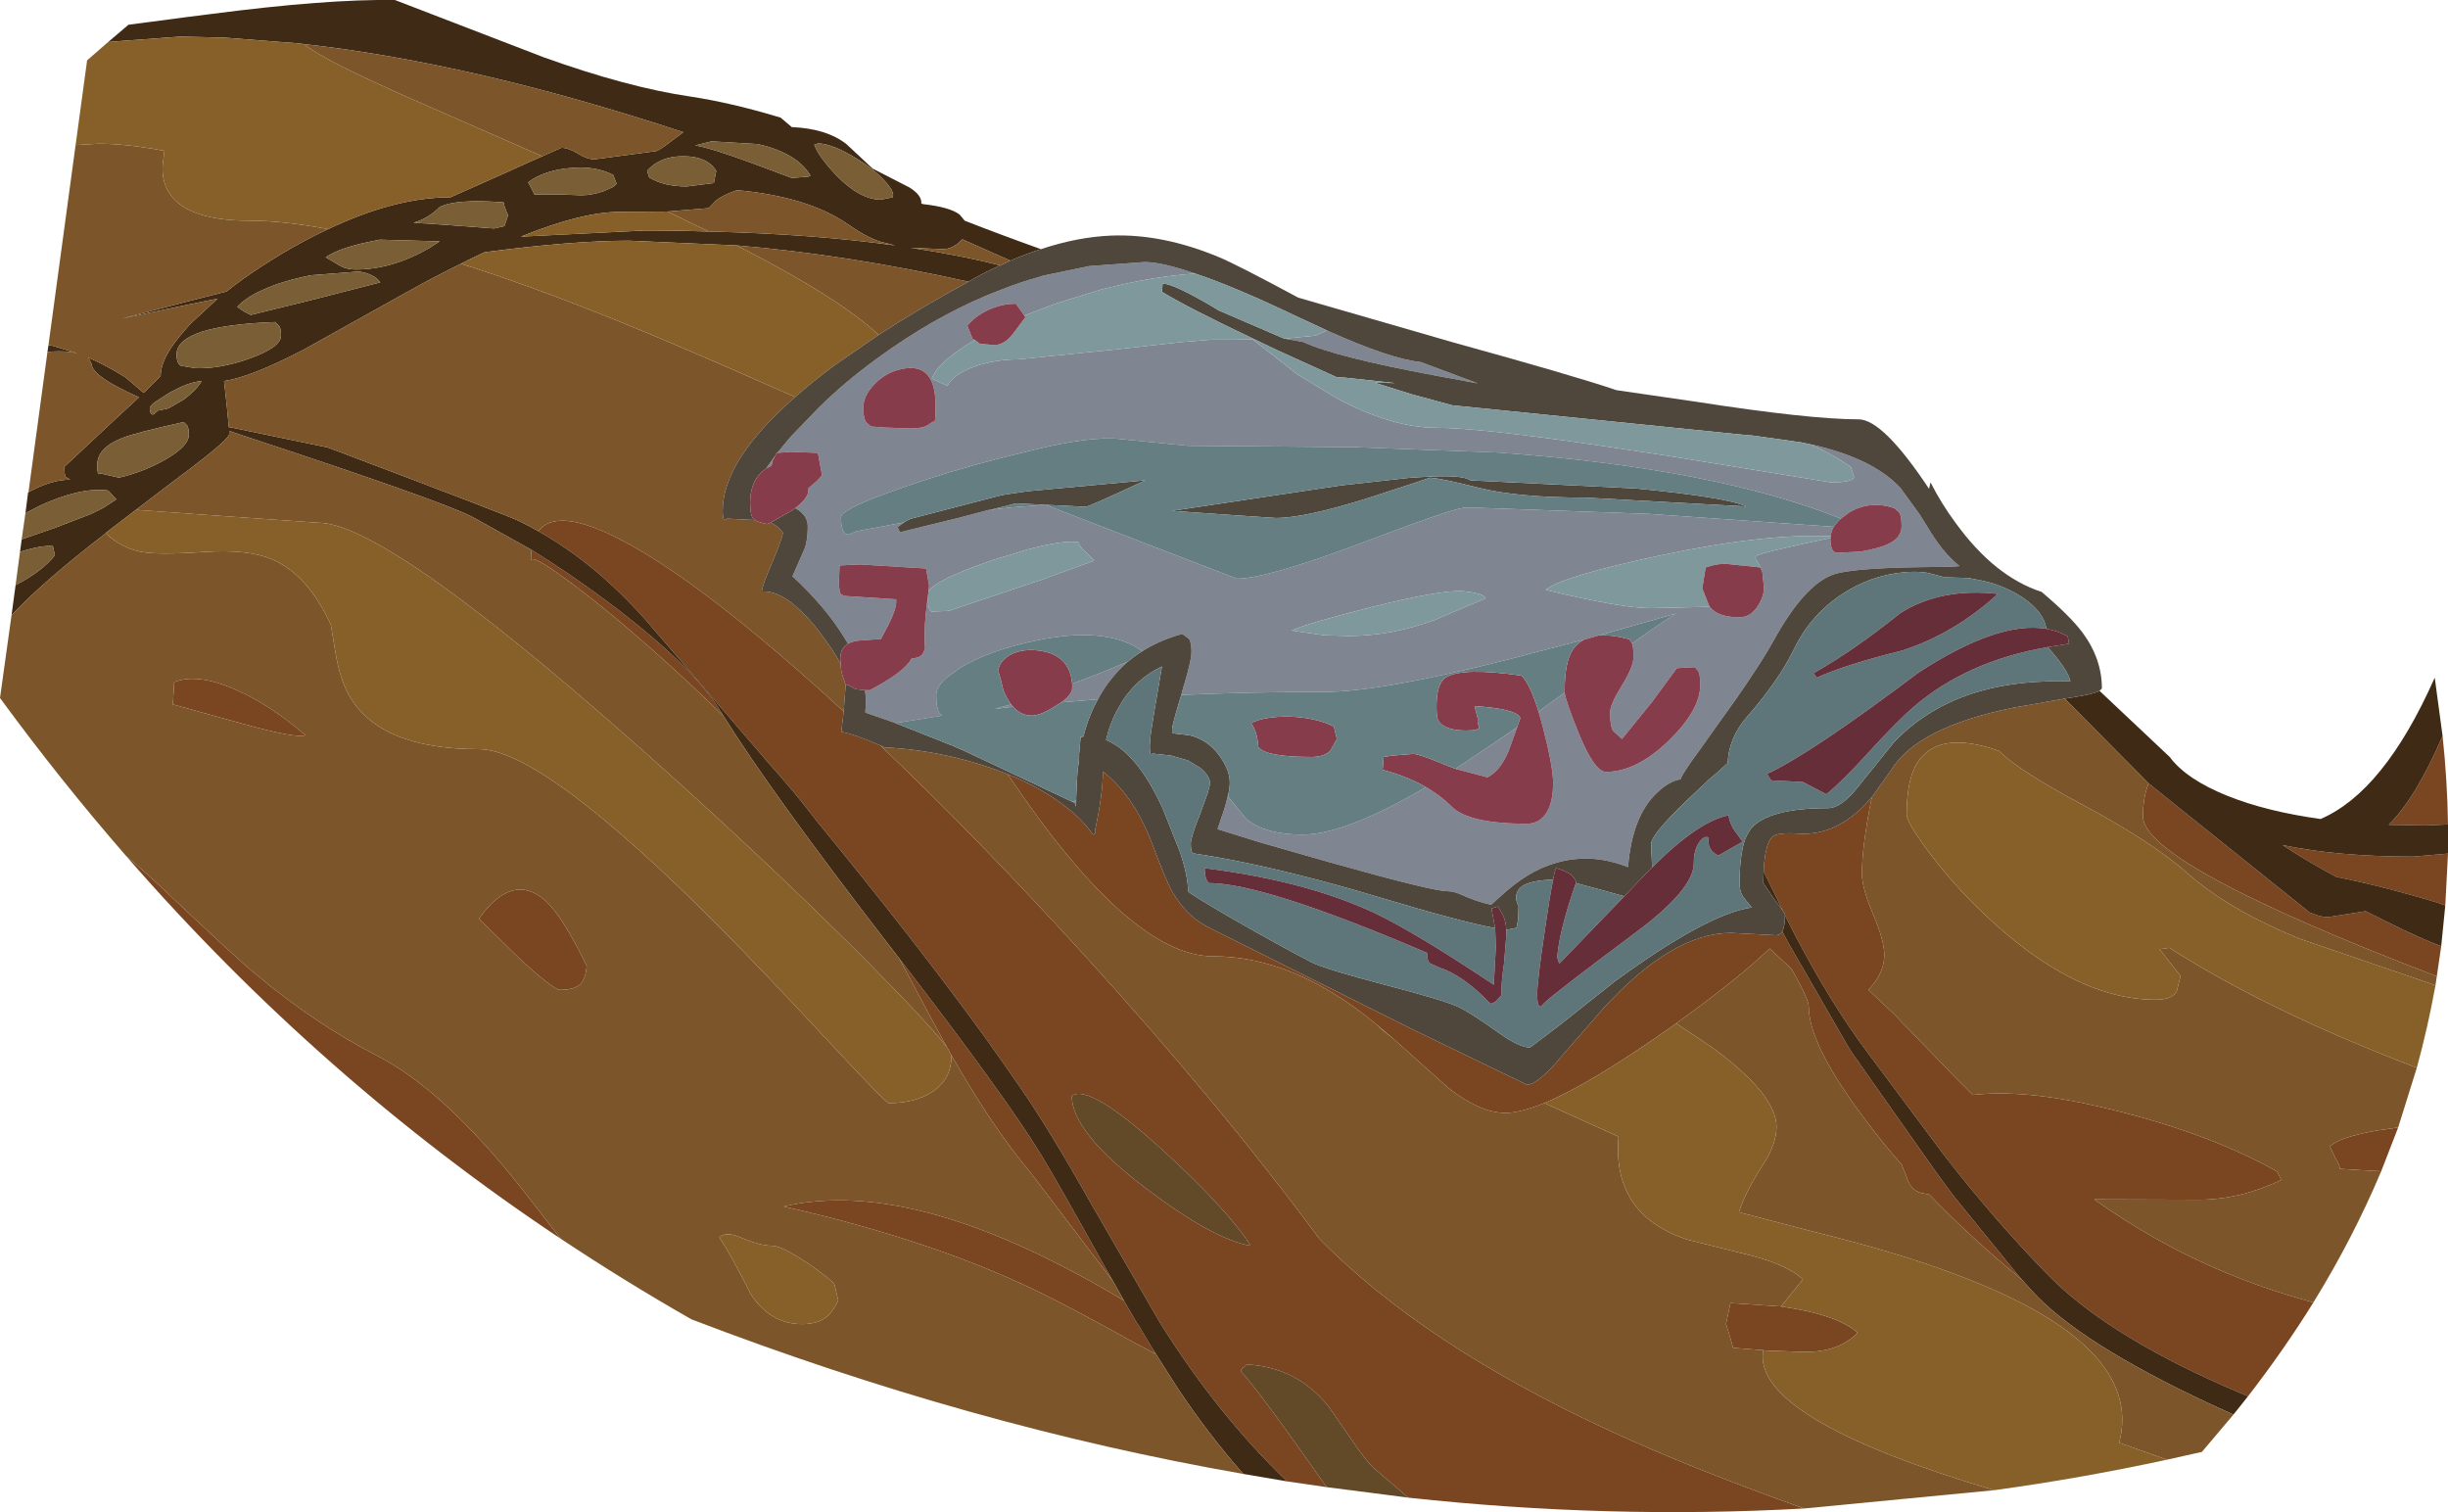 <?xml version="1.0" encoding="UTF-8" standalone="no"?>
<svg xmlns:ffdec="https://www.free-decompiler.com/flash" xmlns:xlink="http://www.w3.org/1999/xlink" ffdec:objectType="frame" height="223.05px" width="361.1px" xmlns="http://www.w3.org/2000/svg">
  <g transform="matrix(1.0, 0.0, 0.0, 1.0, 0.0, 0.0)">
    <use ffdec:characterId="1107" height="223.05" transform="matrix(1.0, 0.0, 0.0, 1.0, 0.0, 0.0)" width="361.1" xlink:href="#shape0"/>
  </g>
  <defs>
    <g id="shape0" transform="matrix(1.0, 0.0, 0.0, 1.0, 0.0, 0.0)">
      <path d="M361.1 121.6 L357.85 121.75 352.35 121.65 Q356.4 117.65 360.3 108.55 361.0 115.1 361.1 121.6 M316.95 115.55 L317.0 115.6 340.7 134.6 341.15 134.75 341.35 134.85 341.55 134.9 341.8 135.0 342.3 135.15 342.4 135.15 342.85 135.25 342.9 135.25 343.0 135.25 343.05 135.25 343.55 135.25 348.95 134.4 351.65 135.75 Q357.35 138.6 360.1 139.55 L359.45 144.0 Q316.1 127.4 316.1 120.4 316.1 117.6 316.95 115.55 M360.7 133.55 L359.75 133.2 Q351.3 130.65 344.65 129.35 340.7 127.25 336.7 124.65 344.9 126.35 355.95 126.35 L361.1 125.9 360.7 133.55 M353.75 166.3 L351.25 172.75 348.35 172.6 345.15 172.4 Q345.15 171.85 344.5 170.85 L343.7 169.1 Q345.0 167.75 350.6 166.75 L353.75 166.3 M341.25 192.1 Q336.9 199.1 331.6 205.95 L328.0 204.4 Q310.35 196.6 301.9 187.85 294.3 180.05 287.05 170.75 L275.3 155.0 Q270.1 148.0 265.15 138.6 L265.05 138.45 263.3 135.0 263.3 134.85 263.0 134.35 260.15 128.5 Q260.35 124.55 261.4 123.45 262.15 122.75 265.2 122.95 271.15 123.4 276.1 117.6 274.65 124.8 274.65 128.9 274.65 130.95 276.3 134.85 277.95 138.75 277.95 140.85 277.95 143.05 276.35 145.15 L275.6 146.0 279.4 149.6 288.6 159.1 291.0 161.5 Q298.45 160.65 309.35 163.15 325.25 166.8 335.9 172.8 L336.5 174.05 Q330.4 176.95 324.35 176.95 L308.9 176.9 Q318.35 183.6 328.4 187.75 334.55 190.3 341.25 192.1 M266.1 222.5 Q237.2 224.1 207.75 220.9 L202.65 216.55 Q201.3 215.25 199.3 212.25 L195.9 207.35 Q191.25 201.65 183.9 201.25 L183.5 201.65 Q183.05 201.85 183.05 202.3 185.3 204.55 195.7 219.35 L189.85 218.5 Q179.5 208.55 171.05 195.0 L160.95 177.55 Q154.85 166.7 150.6 160.55 L148.2 157.1 145.55 153.35 Q135.2 139.05 120.55 121.2 117.3 116.9 113.15 112.3 L112.65 111.7 96.15 92.5 95.65 91.9 Q88.05 83.2 79.4 78.35 82.05 74.85 90.85 79.25 102.15 84.85 121.45 102.2 L124.45 104.95 124.1 107.95 Q125.95 108.25 129.85 109.95 144.2 123.6 159.55 140.45 179.75 162.6 194.6 182.7 209.95 198.35 237.7 211.15 249.15 216.45 266.1 222.5 M82.7 182.7 Q47.15 159.05 18.6 126.25 21.25 128.45 24.25 131.3 34.85 141.35 37.8 143.75 46.45 151.0 55.6 155.7 65.3 160.65 76.8 175.1 L82.7 182.7 M298.2 188.7 Q290.7 182.55 284.6 176.2 L283.35 175.95 Q281.75 175.5 281.2 173.45 L280.5 171.75 Q277.8 168.7 275.45 165.55 266.8 154.2 266.8 148.45 266.8 147.45 264.55 143.4 L264.3 142.95 261.05 139.9 Q256.25 144.45 248.0 150.4 L247.25 150.95 246.55 151.45 Q234.65 159.85 227.8 162.7 224.25 164.15 222.05 164.15 218.4 164.15 213.75 160.55 L204.9 152.65 204.8 152.6 203.05 151.1 Q190.9 141.05 178.95 141.05 166.65 141.05 148.65 114.2 152.9 115.9 156.2 118.25 159.55 120.6 161.2 123.1 L161.6 122.9 161.5 122.6 Q162.65 117.3 162.7 113.8 167.35 117.5 169.95 124.45 172.0 129.9 172.9 131.5 L173.5 132.45 Q175.4 135.35 178.4 136.85 L208.2 151.75 225.25 160.0 Q226.6 160.0 229.55 156.75 L229.75 156.5 236.45 148.8 Q246.65 137.6 255.35 137.6 L262.05 137.95 Q262.55 137.9 262.9 137.4 L263.75 139.0 272.6 154.35 273.05 155.05 273.25 155.35 273.4 155.6 273.65 155.95 274.2 156.7 274.25 156.8 285.7 173.05 287.35 175.3 288.45 176.75 297.85 188.3 298.2 188.7 M169.0 175.25 Q178.95 182.8 184.5 183.75 181.0 178.3 171.3 169.45 160.6 159.75 158.1 161.65 158.1 167.0 169.0 175.25 M165.8 191.85 L166.3 192.75 167.8 195.3 167.9 195.4 170.05 199.0 170.45 199.7 167.35 198.05 Q159.4 193.65 154.95 191.4 138.65 183.15 115.6 177.95 132.3 174.05 157.15 187.0 161.7 189.35 165.8 191.85 M132.6 141.3 Q148.45 161.9 153.55 170.3 155.6 173.6 163.05 187.0 L164.2 189.0 151.9 172.8 Q146.45 166.35 140.35 155.65 L139.75 154.55 139.7 154.5 136.8 149.15 132.6 141.3 M260.05 199.15 L259.45 199.1 255.65 198.8 255.2 197.2 254.6 195.3 255.25 192.2 262.7 192.7 264.85 193.05 Q271.3 194.2 274.0 196.55 273.05 197.65 271.35 198.45 269.2 199.4 266.4 199.4 L266.15 199.4 265.9 199.4 260.5 199.2 260.05 199.15 M106.75 105.65 Q101.75 100.7 95.8 95.45 88.75 89.25 83.45 85.4 78.35 81.65 78.3 82.7 L78.4 81.1 Q83.85 84.45 89.75 88.85 102.15 98.15 106.25 104.85 L106.75 105.65 M80.45 132.85 Q83.0 135.15 86.55 142.5 86.4 144.0 85.95 144.7 85.25 146.0 82.6 146.0 81.65 146.0 76.55 141.3 L70.65 135.5 Q75.6 128.55 80.45 132.85 M25.7 100.6 Q29.1 99.25 34.7 101.7 39.8 103.9 45.05 108.45 43.7 108.95 35.8 106.75 L25.5 103.9 25.7 100.6" fill="#7a4521" fill-rule="evenodd" stroke="none"/>
      <path d="M360.3 108.55 Q356.4 117.65 352.35 121.65 L357.85 121.75 361.1 121.6 361.1 125.9 355.95 126.35 Q344.9 126.35 336.7 124.65 340.7 127.25 344.65 129.35 351.3 130.65 359.75 133.2 L360.7 133.55 360.1 139.55 Q357.35 138.6 351.65 135.75 L348.95 134.4 343.55 135.25 343.05 135.25 343.0 135.25 342.9 135.25 342.85 135.25 342.4 135.15 342.3 135.15 341.8 135.0 341.55 134.9 341.35 134.85 341.15 134.75 340.7 134.6 317.0 115.6 316.95 115.55 316.65 115.25 304.55 103.05 306.1 102.8 Q308.9 102.35 309.7 101.9 L320.05 111.65 Q322.5 114.95 328.6 117.4 334.35 119.7 342.3 120.8 351.65 116.8 359.1 100.05 L359.15 100.0 360.3 108.55 M331.6 205.95 L329.45 208.65 326.05 207.1 Q306.45 197.95 299.55 190.2 L298.2 188.7 297.85 188.3 288.45 176.75 287.35 175.3 285.7 173.05 274.25 156.8 274.2 156.7 273.65 155.95 273.4 155.6 273.25 155.35 273.05 155.05 272.6 154.35 263.75 139.0 262.9 137.4 Q263.3 136.65 263.3 135.0 L265.05 138.45 265.15 138.6 Q270.1 148.0 275.3 155.0 L287.05 170.75 Q294.3 180.05 301.9 187.85 310.35 196.6 328.0 204.4 L331.6 205.95 M189.85 218.5 L183.4 217.4 Q178.3 211.65 173.65 204.65 L170.05 199.0 167.9 195.4 167.8 195.3 166.3 192.75 165.8 191.85 164.2 189.0 163.05 187.0 Q155.6 173.6 153.55 170.3 148.45 161.9 132.6 141.3 L130.7 138.85 Q113.75 116.85 106.75 105.65 L106.25 104.85 Q102.15 98.15 89.75 88.85 83.85 84.45 78.4 81.1 L69.6 76.2 Q64.7 73.75 36.15 64.35 L33.8 63.55 33.8 64.05 Q33.8 64.75 28.1 69.1 L25.5 71.05 20.05 75.2 15.6 78.6 15.6 78.65 Q6.25 85.85 1.7 90.75 L2.3 86.3 Q6.25 84.25 8.1 81.9 L7.8 80.55 Q6.1 80.4 2.95 81.4 L3.2 79.55 8.1 77.85 13.45 75.8 15.25 74.9 17.15 73.65 15.95 72.35 Q11.85 71.8 5.75 74.65 L3.75 75.7 4.15 72.6 4.2 72.6 Q7.55 70.75 10.35 70.75 L9.7 70.35 Q9.5 70.15 9.5 68.85 L16.6 62.2 20.5 58.6 Q13.5 55.5 13.5 53.65 L13.05 52.75 Q15.7 53.9 18.5 55.65 L21.2 57.95 23.7 55.45 Q23.7 52.65 27.4 48.55 L28.05 47.8 32.1 44.05 27.65 44.95 17.95 47.0 27.7 44.45 33.4 43.0 Q35.85 41.05 38.8 39.15 43.75 35.95 48.4 33.8 58.25 29.1 66.45 29.1 L74.65 25.45 Q78.05 23.9 80.0 23.05 L82.8 21.8 Q83.85 21.8 85.25 22.65 86.6 23.5 87.7 23.5 L96.7 22.3 Q97.15 22.3 99.65 20.35 L100.8 19.5 Q69.9 9.3 44.8 6.5 L44.05 6.4 33.1 5.55 30.95 5.5 26.6 5.4 18.45 6.0 15.95 6.2 18.95 3.65 27.3 2.55 31.25 2.05 Q48.2 -0.15 58.25 0.0 65.7 2.85 80.2 8.45 92.6 12.9 101.9 14.25 107.75 15.15 114.3 17.1 L115.15 17.35 116.8 18.75 Q121.9 18.95 124.85 21.25 L128.7 24.85 134.15 27.65 Q136.0 28.8 135.9 30.0 L136.1 30.1 Q140.15 30.55 141.55 31.65 L142.3 32.55 Q147.4 34.55 153.55 36.75 151.35 37.45 149.05 38.45 L141.95 35.3 141.2 36.0 Q140.15 36.75 139.1 36.75 L134.35 36.55 Q141.45 37.6 147.55 39.15 145.7 39.95 143.8 41.0 L142.85 41.55 Q124.9 37.55 108.65 36.2 L92.8 35.5 Q84.45 35.5 71.5 37.2 69.75 38.0 68.0 38.9 64.2 40.75 60.0 43.1 L44.75 51.6 Q36.95 55.65 33.05 56.2 L33.5 60.3 33.75 63.0 34.1 63.05 48.35 66.0 Q74.7 75.95 76.45 76.8 77.95 77.5 79.4 78.35 88.05 83.2 95.65 91.9 L96.15 92.5 112.65 111.7 113.15 112.3 Q117.3 116.9 120.55 121.2 135.2 139.05 145.55 153.35 L148.2 157.1 150.6 160.55 Q154.85 166.7 160.95 177.55 L171.05 195.0 Q179.5 208.55 189.85 218.5 M7.0 51.9 L7.15 50.9 7.75 51.0 11.4 52.1 10.25 51.9 Q8.8 51.75 7.0 51.9 M260.15 128.5 L263.0 134.35 261.7 132.6 260.1 130.25 260.15 128.5 M131.65 29.1 L131.75 28.7 131.6 28.2 131.55 28.05 Q130.1 25.7 126.45 23.45 122.95 21.25 120.7 21.15 L120.1 21.35 120.2 21.55 Q120.85 23.2 123.35 25.85 126.85 29.45 129.95 29.45 L131.65 29.1 M104.55 34.15 Q119.75 34.5 132.05 36.2 L129.85 35.65 Q127.8 35.0 125.1 33.1 119.2 29.0 108.7 28.05 106.3 28.9 105.45 29.75 L104.55 30.7 98.45 31.2 91.5 31.25 Q85.85 31.25 76.85 34.9 L95.1 34.0 96.1 34.0 Q100.45 34.0 104.55 34.15 M102.55 21.45 Q104.95 21.85 111.05 24.1 L116.8 26.25 119.25 26.05 119.55 25.9 Q117.55 22.55 111.75 21.25 L104.95 20.85 102.55 21.45 M95.45 25.2 L95.75 26.15 Q97.85 27.5 101.3 27.5 L105.3 27.0 105.65 25.2 Q104.3 23.05 100.85 23.05 97.4 23.0 95.45 25.2 M90.5 27.55 L90.95 27.1 90.45 25.8 Q87.7 24.4 84.05 24.8 L83.45 24.85 Q80.0 25.3 77.9 26.9 L78.4 27.8 78.85 28.7 Q80.65 28.6 85.75 28.8 87.3 28.8 89.05 28.2 L90.5 27.55 M74.95 31.75 Q74.3 30.35 74.3 29.85 67.2 29.3 64.85 30.55 63.15 32.25 61.0 32.85 L65.55 33.15 72.9 33.7 74.4 33.35 74.95 31.75 M56.1 41.65 Q55.2 40.4 52.95 40.05 L45.85 40.6 Q41.65 41.45 38.9 42.7 36.35 43.8 35.0 45.25 35.95 46.0 37.0 46.45 L45.55 44.35 56.1 41.65 M41.05 47.95 L40.6 47.5 Q33.6 47.75 29.85 48.9 26.05 50.15 26.05 52.25 26.05 53.65 26.7 53.95 L28.8 54.3 Q32.45 54.45 36.9 52.85 41.45 51.2 41.45 49.5 41.45 48.25 41.05 47.95 M56.0 35.35 L55.8 35.4 Q50.15 36.45 48.05 37.95 L49.75 38.95 50.25 39.25 Q51.2 39.75 52.5 39.75 57.85 39.75 63.4 36.55 L64.85 35.6 56.0 35.35 M27.5 62.65 L27.1 62.25 Q19.9 63.85 18.05 64.6 14.35 66.05 14.35 68.55 14.35 69.85 14.55 69.95 L14.7 69.8 17.55 70.45 Q21.2 69.6 24.35 67.8 27.85 65.8 27.85 64.15 27.85 62.9 27.5 62.65 M22.1 60.05 Q22.1 61.35 22.7 61.1 L23.3 60.55 24.6 60.3 25.0 60.15 27.15 58.9 Q28.95 57.55 29.75 56.2 27.75 56.35 24.8 58.05 L23.1 59.15 22.6 59.5 22.1 60.05" fill="#3f2b15" fill-rule="evenodd" stroke="none"/>
      <path d="M304.55 103.05 L316.65 115.25 316.95 115.55 Q316.1 117.6 316.1 120.4 316.1 127.4 359.45 144.0 L359.25 145.35 358.3 145.0 339.2 138.45 Q328.65 134.15 322.5 128.65 317.35 124.15 307.3 118.75 297.8 113.7 294.85 110.75 285.9 107.6 282.8 112.55 281.25 115.0 281.25 120.2 281.25 121.25 284.35 125.45 287.9 130.25 292.55 134.7 305.9 147.45 317.95 147.45 320.5 147.45 321.1 146.15 L321.65 143.95 318.55 140.0 320.0 139.8 Q334.4 149.05 356.5 157.5 L353.75 166.3 350.6 166.75 Q345.0 167.75 343.7 169.1 L344.5 170.85 Q345.15 171.85 345.15 172.4 L348.35 172.6 351.25 172.75 Q347.1 182.6 341.25 192.1 334.55 190.3 328.4 187.75 318.35 183.6 308.9 176.9 L324.35 176.95 Q330.4 176.95 336.5 174.05 L335.9 172.8 Q325.25 166.8 309.35 163.15 298.45 160.65 291.0 161.5 L288.6 159.1 279.4 149.6 275.6 146.0 276.35 145.15 Q277.95 143.05 277.95 140.85 277.95 138.75 276.3 134.85 274.65 130.95 274.65 128.9 274.65 124.8 276.1 117.6 L278.95 113.6 Q282.75 107.3 296.9 104.4 L304.55 103.05 M329.45 208.65 L324.8 214.15 319.65 215.3 312.6 212.8 Q316.4 198.3 288.15 187.85 279.8 184.7 267.6 181.7 L256.5 178.8 Q257.45 175.8 260.05 171.8 262.05 168.75 262.05 166.2 262.05 161.45 252.5 154.45 L247.25 150.95 248.0 150.4 Q256.25 144.45 261.05 139.9 L264.3 142.95 264.55 143.4 Q266.8 147.45 266.8 148.45 266.8 154.2 275.45 165.55 277.8 168.7 280.5 171.75 L281.2 173.45 Q281.75 175.5 283.35 175.95 L284.6 176.2 Q290.7 182.55 298.2 188.7 L299.55 190.2 Q306.45 197.95 326.05 207.1 L329.45 208.65 M294.15 219.8 L266.1 222.5 Q249.15 216.45 237.7 211.15 209.95 198.35 194.6 182.7 179.75 162.6 159.55 140.45 144.2 123.6 129.85 109.95 L130.5 110.25 Q135.5 110.45 140.95 111.75 145.1 112.75 148.65 114.2 166.65 141.05 178.95 141.05 190.9 141.05 203.05 151.1 L203.7 151.75 204.95 152.75 204.9 152.65 213.75 160.55 Q218.4 164.15 222.05 164.15 224.25 164.15 227.8 162.7 L238.75 167.65 Q237.75 179.2 248.95 182.85 L258.35 185.2 Q263.7 186.6 265.95 188.7 L262.7 192.7 255.25 192.2 254.6 195.3 255.2 197.2 255.65 198.8 259.45 199.1 260.05 199.15 260.0 200.05 Q260.0 209.65 294.15 219.8 M183.4 217.4 Q143.25 210.4 102.0 194.6 92.1 188.95 82.7 182.7 L76.8 175.1 Q65.3 160.65 55.6 155.7 46.45 151.0 37.8 143.75 34.85 141.35 24.25 131.3 21.25 128.45 18.6 126.25 8.9 115.1 0.0 102.95 L1.7 90.75 Q6.25 85.85 15.6 78.65 17.7 80.7 20.6 81.35 23.0 81.9 30.25 81.4 36.65 81.0 40.15 82.5 45.45 84.8 48.8 92.15 L49.5 96.35 Q50.1 100.0 51.45 102.5 55.95 110.5 70.65 110.5 80.0 110.5 106.0 136.6 112.55 143.2 123.1 154.55 130.7 162.7 131.1 162.7 135.0 162.7 137.5 161.05 140.35 159.2 140.35 155.7 L140.35 155.65 Q146.45 166.35 151.9 172.8 L164.2 189.0 165.8 191.85 Q161.7 189.35 157.15 187.0 132.3 174.05 115.6 177.95 138.65 183.15 154.95 191.4 159.4 193.65 167.35 198.05 L170.45 199.7 170.05 199.0 173.65 204.65 Q178.3 211.65 183.4 217.4 M4.2 72.6 L7.0 51.9 Q8.8 51.75 10.25 51.9 L11.4 52.1 7.75 51.0 7.15 50.9 11.15 21.4 14.55 21.2 Q18.65 21.2 24.25 22.25 L24.0 24.3 Q23.85 26.25 24.6 27.8 26.85 32.55 36.8 32.55 41.8 32.55 48.4 33.8 43.75 35.95 38.8 39.15 35.85 41.05 33.4 43.0 L27.7 44.45 17.95 47.0 27.65 44.95 32.1 44.05 28.05 47.8 27.4 48.55 Q23.7 52.65 23.7 55.45 L21.2 57.95 18.5 55.65 Q15.7 53.9 13.05 52.75 L13.5 53.65 Q13.5 55.5 20.5 58.6 L16.6 62.2 9.5 68.85 Q9.5 70.15 9.7 70.35 L10.35 70.75 Q7.55 70.75 4.2 72.6 M147.55 39.15 Q141.45 37.6 134.35 36.55 L139.1 36.75 Q140.15 36.75 141.2 36.0 L141.95 35.3 149.05 38.45 147.55 39.15 M98.45 31.2 L104.55 30.7 105.45 29.75 Q106.3 28.9 108.7 28.05 119.2 29.0 125.1 33.1 127.8 35.0 129.85 35.65 L132.05 36.2 Q119.75 34.5 104.55 34.15 L98.45 31.2 M142.85 41.55 Q135.25 45.7 129.6 49.4 123.7 43.85 108.65 36.2 124.9 37.55 142.85 41.55 M117.3 58.55 Q106.6 67.9 106.6 75.35 106.6 76.65 106.95 76.7 L107.25 76.5 111.3 76.7 Q111.8 77.0 113.15 77.3 L113.65 77.1 Q114.7 77.5 115.5 78.6 115.15 80.1 113.8 83.2 112.55 86.1 112.35 87.25 115.9 86.95 120.6 92.85 122.95 95.9 124.0 97.9 124.05 99.15 124.35 99.85 L124.7 100.9 124.75 100.95 124.45 104.95 121.45 102.2 Q102.15 84.85 90.85 79.25 82.05 74.85 79.4 78.35 77.95 77.5 76.45 76.8 74.7 75.95 48.35 66.0 L34.1 63.05 33.75 63.0 33.5 60.3 33.05 56.2 Q36.95 55.65 44.75 51.6 L60.0 43.1 Q64.2 40.75 68.0 38.9 78.6 42.25 91.55 47.5 101.15 51.4 115.55 57.8 L117.3 58.55 M44.8 6.5 Q69.9 9.3 100.8 19.5 L99.65 20.35 Q97.15 22.3 96.7 22.3 L87.7 23.5 Q86.6 23.5 85.25 22.65 83.85 21.8 82.8 21.8 L80.0 23.05 60.5 14.5 Q47.9 8.95 44.8 6.5 M78.4 81.1 L78.3 82.7 Q78.35 81.65 83.45 85.4 88.75 89.25 95.8 95.45 101.75 100.7 106.75 105.65 113.75 116.85 130.7 138.85 L132.6 141.3 136.8 149.15 139.7 154.5 Q137.5 151.5 128.05 141.95 115.1 128.95 99.75 115.1 57.6 77.1 46.95 77.1 L29.75 75.9 20.05 75.2 25.5 71.05 28.1 69.1 Q33.8 64.75 33.8 64.05 L33.8 63.55 36.15 64.35 Q64.7 73.75 69.6 76.2 L78.4 81.1 M25.7 100.6 L25.5 103.9 35.8 106.75 Q43.7 108.95 45.05 108.45 39.8 103.9 34.7 101.7 29.1 99.25 25.7 100.6 M80.45 132.85 Q75.6 128.55 70.65 135.5 L76.55 141.3 Q81.65 146.0 82.6 146.0 85.25 146.0 85.95 144.7 86.4 144.0 86.55 142.5 83.0 135.15 80.45 132.85 M110.75 190.9 Q113.65 195.3 118.3 195.3 120.9 195.3 122.2 194.0 122.95 193.3 123.65 191.8 L123.05 189.3 Q120.6 187.15 117.8 185.45 115.05 183.75 113.95 183.75 112.1 183.75 109.2 182.5 107.1 181.6 106.1 182.5 107.9 185.2 110.75 190.9" fill="#7c552a" fill-rule="evenodd" stroke="none"/>
      <path d="M359.25 145.35 Q358.15 151.45 356.5 157.5 334.4 149.05 320.0 139.8 L318.55 140.0 321.65 143.95 321.1 146.15 Q320.5 147.45 317.95 147.45 305.9 147.45 292.55 134.7 287.9 130.25 284.35 125.45 281.25 121.25 281.25 120.2 281.25 115.0 282.8 112.55 285.9 107.6 294.85 110.75 297.8 113.7 307.3 118.75 317.35 124.15 322.5 128.65 328.65 134.15 339.2 138.45 L358.3 145.0 359.25 145.35 M319.65 215.3 Q306.95 218.05 294.15 219.8 260.0 209.65 260.0 200.05 L260.05 199.15 260.5 199.2 265.9 199.4 266.15 199.4 266.4 199.4 Q269.2 199.4 271.35 198.45 273.05 197.65 274.0 196.55 271.3 194.2 264.85 193.05 L262.7 192.7 265.95 188.7 Q263.7 186.6 258.35 185.2 L248.95 182.85 Q237.75 179.2 238.75 167.65 L227.8 162.7 Q234.65 159.85 246.55 151.45 L247.25 150.95 252.5 154.45 Q262.05 161.45 262.05 166.2 262.05 168.75 260.05 171.8 257.45 175.8 256.5 178.8 L267.6 181.7 Q279.8 184.7 288.15 187.85 316.4 198.3 312.6 212.8 L319.65 215.3 M11.15 21.4 L12.85 8.9 15.95 6.2 18.45 6.0 26.6 5.4 30.95 5.5 33.1 5.55 44.05 6.4 44.8 6.5 Q47.9 8.95 60.5 14.5 L80.0 23.05 Q78.05 23.9 74.65 25.45 L66.45 29.1 Q58.25 29.1 48.4 33.8 41.8 32.55 36.8 32.55 26.85 32.55 24.6 27.8 23.85 26.25 24.0 24.3 L24.25 22.25 Q18.65 21.2 14.55 21.2 L11.15 21.4 M203.05 151.1 L204.8 152.6 204.9 152.65 204.95 152.75 203.7 151.75 203.05 151.1 M140.35 155.65 L140.35 155.7 Q140.35 159.2 137.5 161.05 135.0 162.7 131.1 162.7 130.7 162.7 123.1 154.55 112.55 143.2 106.0 136.6 80.0 110.5 70.65 110.5 55.95 110.5 51.45 102.5 50.1 100.0 49.5 96.35 L48.8 92.15 Q45.45 84.8 40.15 82.5 36.65 81.0 30.25 81.4 23.0 81.9 20.6 81.35 17.7 80.7 15.6 78.65 L15.6 78.6 20.05 75.2 29.75 75.9 46.95 77.1 Q57.6 77.1 99.75 115.1 115.1 128.95 128.05 141.95 137.5 151.5 139.7 154.5 L139.75 154.55 140.35 155.65 M98.45 31.2 L104.55 34.15 Q100.45 34.0 96.1 34.0 L95.1 34.0 76.85 34.9 Q85.85 31.25 91.5 31.25 L98.45 31.2 M108.65 36.2 Q123.7 43.85 129.6 49.4 L123.15 53.85 Q119.9 56.25 117.3 58.55 L115.55 57.8 Q101.15 51.4 91.55 47.5 78.6 42.25 68.0 38.9 69.75 38.0 71.5 37.2 84.45 35.5 92.8 35.5 L108.65 36.2 M110.75 190.9 Q107.9 185.2 106.1 182.5 107.1 181.6 109.2 182.5 112.1 183.75 113.95 183.75 115.05 183.75 117.8 185.45 120.6 187.15 123.05 189.3 L123.65 191.8 Q122.95 193.3 122.2 194.0 120.9 195.3 118.3 195.3 113.65 195.3 110.75 190.9" fill="#876029" fill-rule="evenodd" stroke="none"/>
      <path d="M143.8 50.15 Q138.35 53.35 137.45 55.85 L139.75 56.9 Q140.65 55.15 143.95 54.0 146.9 53.0 150.25 53.0 L164.5 51.55 174.35 50.45 178.7 50.1 182.1 50.1 184.75 50.05 186.45 51.35 191.35 55.2 197.2 58.75 Q205.35 63.1 211.95 63.1 218.0 63.1 235.2 65.6 L245.5 67.15 270.1 71.15 Q272.65 71.15 273.3 70.65 273.6 70.35 273.4 70.1 L273.0 68.85 272.45 68.5 Q270.3 67.0 267.15 65.6 L265.7 65.25 Q276.0 67.25 280.35 72.0 L283.15 75.85 284.3 77.7 Q286.5 81.4 288.8 83.3 L288.9 83.35 289.0 83.5 287.75 83.6 283.35 83.65 Q273.05 83.8 270.4 84.75 266.15 86.3 261.7 94.35 259.25 98.8 253.15 107.2 L251.05 110.15 249.5 112.3 Q247.9 114.6 247.9 114.95 246.2 115.2 244.4 116.95 240.75 120.4 240.15 127.9 236.0 126.25 232.05 126.75 229.2 127.1 226.45 128.5 224.35 129.6 222.25 131.4 L219.95 133.45 Q217.9 133.0 216.0 132.15 214.55 131.45 213.5 131.45 211.3 131.45 196.2 127.2 L186.05 124.3 179.6 122.3 180.6 119.3 180.8 118.65 181.25 116.85 181.15 117.5 183.8 120.75 Q186.55 123.1 192.15 123.1 198.4 123.1 210.35 116.1 212.45 117.3 214.1 118.95 216.65 121.5 225.2 121.5 227.5 121.5 228.5 119.15 229.1 117.65 229.1 115.55 229.1 113.1 227.6 107.3 L226.95 104.95 230.8 102.15 Q230.95 103.4 232.85 108.1 235.2 113.85 236.9 113.85 241.4 113.85 246.2 109.2 250.8 104.7 250.8 101.05 250.8 99.2 250.4 98.85 L250.0 98.4 247.35 98.55 243.6 103.65 239.25 109.0 237.95 107.8 Q237.5 107.1 237.5 105.1 237.5 103.9 239.25 101.1 240.95 98.35 240.95 96.95 240.95 95.35 240.75 94.9 245.1 91.8 247.2 90.5 L235.75 93.75 233.65 94.35 222.75 97.2 Q203.65 102.05 195.45 102.05 184.4 102.05 174.25 102.5 L174.35 102.05 Q175.75 97.55 175.75 96.15 175.75 94.75 175.4 94.25 L174.4 93.5 Q171.1 94.4 168.5 96.05 164.85 93.4 158.5 93.7 154.9 93.9 150.55 95.0 145.4 96.3 141.8 98.4 L139.75 99.85 Q138.1 101.25 138.1 102.5 138.1 104.95 138.85 105.45 L139.0 105.55 132.1 106.65 127.65 105.1 127.65 104.85 Q127.8 103.35 127.6 101.8 L128.3 101.8 Q133.45 99.1 134.45 97.15 135.75 97.0 136.1 96.45 L136.45 95.7 Q136.3 93.3 136.55 90.65 L136.85 88.1 Q136.9 90.15 137.45 90.2 L139.95 90.1 152.6 85.85 153.55 85.55 161.4 82.7 160.15 81.45 Q159.15 80.6 159.15 80.0 157.15 79.55 151.4 81.1 L146.65 82.55 Q137.8 85.55 136.95 87.3 L137.05 86.35 136.6 83.85 126.8 83.25 123.95 83.4 123.85 83.4 123.75 85.7 Q123.75 87.6 124.15 87.7 L124.55 87.9 132.2 88.4 132.2 88.85 Q132.1 90.1 131.05 92.15 L129.95 94.25 127.15 94.45 Q125.85 94.5 125.1 94.95 L124.45 93.9 Q121.7 89.45 116.9 85.0 L118.65 81.0 Q119.15 79.8 119.15 77.65 119.15 76.0 117.4 75.0 L117.3 74.95 Q119.25 73.45 119.25 72.3 L119.25 72.0 120.55 70.9 121.25 70.1 120.65 66.8 116.7 66.65 114.65 66.8 116.65 64.4 120.8 60.1 Q124.55 56.4 129.2 53.0 L131.45 51.4 Q139.55 45.8 147.75 42.7 150.55 41.6 153.45 40.8 L153.9 40.65 160.65 39.25 168.85 38.65 Q171.4 38.65 176.3 40.35 171.15 40.7 165.6 41.95 L162.6 42.65 155.8 44.75 151.1 46.55 149.85 44.8 Q147.7 44.8 145.7 45.75 143.8 46.65 142.7 48.05 L143.45 49.95 143.8 50.15 M189.5 49.95 L194.05 49.5 195.75 48.75 Q205.1 52.95 209.55 53.4 L218.0 56.55 211.75 55.4 Q196.95 52.65 192.25 50.45 L189.5 49.95 M252.2 89.5 Q253.4 91.05 256.6 91.05 258.25 91.05 259.35 89.3 260.2 87.95 260.2 86.65 L259.95 84.35 259.75 83.95 259.7 83.75 259.7 83.7 259.2 82.8 Q258.75 82.25 259.1 82.0 259.7 81.5 270.0 79.35 L270.0 79.45 Q270.0 81.45 270.95 81.55 L274.55 81.35 Q277.55 80.8 278.8 80.1 280.5 79.2 280.5 77.6 280.5 75.75 279.95 75.4 L279.4 74.95 Q275.85 73.75 272.75 75.6 L271.55 76.5 Q252.95 69.05 221.05 66.75 L200.95 66.0 200.0 65.95 175.2 65.75 165.15 64.75 Q160.8 64.3 152.3 66.4 L147.45 67.6 Q140.25 69.45 133.6 71.75 L130.95 72.7 Q124.05 75.2 124.05 76.3 124.05 78.85 125.2 78.85 L126.35 78.35 129.85 77.7 133.35 77.05 132.4 77.75 132.75 78.5 141.35 76.4 145.9 75.2 146.0 75.2 146.1 75.2 149.1 74.85 154.2 74.45 168.3 79.9 182.45 85.35 Q186.85 85.35 200.8 80.1 214.0 75.1 215.9 74.9 L216.05 74.85 218.1 74.9 243.3 75.8 270.5 77.7 Q270.1 78.35 270.05 79.1 260.25 78.65 244.8 81.95 230.45 85.0 228.0 87.0 239.1 89.7 243.5 89.7 L252.2 89.5 M190.5 93.0 L195.35 93.7 198.95 93.8 Q205.25 93.8 211.75 91.4 L219.15 88.25 Q218.9 87.7 217.35 87.4 L215.85 87.2 Q212.7 86.95 202.3 89.55 193.15 91.85 190.5 93.0 M214.7 113.4 L220.6 109.45 223.8 107.25 222.5 110.85 Q221.25 113.75 219.4 114.65 L214.7 113.4 M166.35 97.6 Q164.75 99.0 163.5 100.7 162.65 101.85 161.95 103.15 L156.55 103.6 Q158.15 102.4 158.15 101.5 L158.15 100.85 162.35 99.25 166.35 97.6 M158.75 118.05 Q158.75 119.6 158.55 118.45 L158.15 118.25 158.75 118.05 M113.0 69.1 L114.4 67.15 113.95 68.0 113.95 68.05 113.8 68.7 113.0 69.1 M138.0 59.8 Q138.0 53.15 132.7 54.5 130.6 55.0 129.0 56.65 127.35 58.35 127.35 60.1 127.35 61.95 127.9 62.4 L128.45 62.9 130.15 63.05 134.25 63.2 Q136.1 63.2 136.85 62.7 L137.7 62.15 Q138.0 62.9 138.0 59.8 M149.15 103.9 L149.45 104.25 146.75 104.55 149.15 103.9" fill="#7f8591" fill-rule="evenodd" stroke="none"/>
      <path d="M309.7 101.9 Q308.9 102.35 306.1 102.8 L304.55 103.05 296.9 104.4 Q282.75 107.3 278.95 113.6 L276.1 117.6 Q271.15 123.4 265.2 122.95 262.15 122.75 261.4 123.45 260.35 124.55 260.15 128.5 L260.1 130.25 261.7 132.6 263.0 134.35 263.3 134.85 263.3 135.0 Q263.3 136.65 262.9 137.4 262.55 137.9 262.05 137.95 L255.35 137.6 Q246.65 137.6 236.45 148.8 L229.75 156.5 229.55 156.75 Q226.6 160.0 225.25 160.0 L208.2 151.75 178.4 136.85 Q175.4 135.35 173.5 132.45 L172.9 131.5 Q172.0 129.9 169.95 124.45 167.35 117.5 162.7 113.8 162.65 117.3 161.5 122.6 L161.6 122.9 161.2 123.1 Q159.55 120.6 156.2 118.25 152.9 115.9 148.65 114.2 145.1 112.75 140.95 111.75 135.5 110.45 130.5 110.25 L129.85 109.95 Q125.95 108.25 124.1 107.95 L124.45 104.95 124.75 100.95 Q125.4 101.1 126.2 101.65 L127.6 101.8 Q127.8 103.35 127.65 104.85 L127.65 105.1 132.1 106.65 132.05 106.65 132.6 106.85 140.15 109.85 140.45 109.95 140.75 110.1 142.25 110.75 148.2 113.55 158.15 118.25 158.55 118.45 Q158.75 119.6 158.75 118.05 L158.75 117.6 158.85 115.2 Q158.9 113.85 159.1 112.55 L159.2 111.6 159.15 111.6 159.4 108.7 159.8 108.65 Q160.4 106.3 161.35 104.3 L161.95 103.15 Q162.65 101.85 163.5 100.7 164.75 99.0 166.35 97.6 167.35 96.75 168.5 96.05 171.1 94.4 174.4 93.5 L175.4 94.25 Q175.75 94.75 175.75 96.15 175.75 97.55 174.35 102.05 L174.25 102.5 Q172.95 106.75 172.9 107.5 L172.9 108.15 175.5 108.45 Q178.1 109.1 179.8 111.35 181.4 113.55 181.4 115.3 L181.4 115.35 181.4 115.45 181.4 115.7 181.35 116.3 181.25 116.85 180.8 118.65 180.6 119.3 179.6 122.3 186.05 124.3 196.2 127.2 Q211.3 131.45 213.5 131.45 214.55 131.45 216.0 132.15 217.9 133.0 219.95 133.45 L222.25 131.4 Q224.35 129.6 226.45 128.5 229.2 127.1 232.05 126.75 236.0 126.25 240.15 127.9 240.75 120.4 244.4 116.95 246.2 115.2 247.9 114.95 247.9 114.6 249.5 112.3 L251.05 110.15 253.15 107.2 Q259.25 98.8 261.7 94.35 266.15 86.3 270.4 84.75 273.05 83.8 283.35 83.65 L287.75 83.6 289.0 83.5 288.9 83.35 288.8 83.3 Q286.5 81.4 284.3 77.7 L283.15 75.85 280.35 72.0 Q276.0 67.25 265.7 65.25 L258.6 64.25 257.35 64.15 222.85 60.65 215.4 59.9 214.3 59.8 208.4 58.2 205.65 57.35 202.8 56.45 205.8 56.5 198.35 55.7 197.2 55.65 188.5 51.7 185.05 50.05 Q175.35 45.45 171.4 43.05 L171.5 41.85 Q173.0 41.75 179.4 45.55 L179.6 45.7 179.8 45.8 189.2 49.85 189.5 49.95 192.25 50.45 Q196.95 52.65 211.75 55.4 L218.0 56.55 209.55 53.4 Q205.1 52.95 195.75 48.75 L192.1 47.05 191.85 46.95 Q182.3 42.35 176.3 40.35 171.4 38.65 168.85 38.65 L160.65 39.25 153.9 40.65 153.45 40.8 Q150.55 41.6 147.75 42.7 139.55 45.8 131.45 51.4 L129.2 53.0 Q124.55 56.4 120.8 60.1 L116.65 64.4 114.65 66.8 114.55 66.8 114.4 67.15 113.0 69.1 112.25 69.7 Q110.65 71.35 110.65 74.15 110.65 76.2 111.25 76.65 L111.3 76.7 107.25 76.5 106.95 76.7 Q106.6 76.65 106.6 75.35 106.6 67.9 117.3 58.55 119.9 56.25 123.15 53.85 L129.6 49.4 Q135.25 45.7 142.85 41.55 L143.8 41.0 Q145.7 39.95 147.55 39.15 L149.05 38.45 Q151.35 37.45 153.55 36.75 158.95 34.95 163.9 34.75 171.5 34.45 179.85 37.95 182.4 39.0 191.5 43.9 L214.35 50.5 Q232.1 55.4 238.45 57.55 L250.15 59.25 Q266.9 61.85 274.15 61.85 277.75 61.85 284.55 72.1 L284.75 71.2 284.8 71.2 Q286.4 74.35 288.45 77.1 294.2 85.05 301.15 87.3 305.3 90.8 307.15 93.25 310.05 97.15 310.05 101.55 L309.7 101.9 M117.3 74.95 L117.4 75.0 Q119.15 76.0 119.15 77.65 119.15 79.8 118.65 81.0 L116.9 85.0 Q121.7 89.45 124.45 93.9 L125.1 94.95 Q123.95 95.6 123.95 97.15 L124.0 97.9 Q122.95 95.9 120.6 92.85 115.9 86.95 112.35 87.25 112.55 86.1 113.8 83.2 115.15 80.1 115.5 78.6 114.7 77.5 113.65 77.1 L116.8 75.3 117.3 74.95 M146.1 75.2 L146.0 75.2 145.9 75.2 141.35 76.4 132.75 78.5 132.4 77.75 133.35 77.05 Q133.8 76.75 134.4 76.5 L147.7 73.05 148.55 72.9 151.6 72.45 168.95 70.85 Q160.7 74.7 160.15 74.75 L149.95 74.25 149.85 74.25 146.1 75.2 M301.85 92.75 Q301.5 90.25 298.3 88.1 295.8 86.45 292.65 85.7 L290.35 85.25 286.85 85.15 284.4 84.5 Q282.6 84.2 280.5 84.45 275.8 84.95 271.7 87.65 267.1 90.7 264.7 95.6 L264.45 96.1 Q262.25 100.5 257.85 105.55 255.0 108.75 254.85 112.55 254.1 113.2 253.3 113.95 L252.0 115.05 251.45 115.6 Q243.55 122.8 243.55 124.5 L243.7 127.95 242.5 129.15 239.6 132.2 236.0 131.2 232.45 130.25 232.5 130.1 Q232.1 128.75 229.55 128.05 229.35 128.3 229.1 129.75 224.5 129.85 223.8 131.6 223.4 132.55 224.0 133.65 L223.95 135.55 223.7 136.85 222.2 137.15 Q222.1 135.8 221.7 135.0 L220.95 133.7 220.0 134.0 220.55 136.9 Q215.65 136.0 203.45 132.35 197.15 130.45 191.5 129.05 183.2 126.95 176.2 125.9 L175.95 125.8 Q175.65 125.7 175.65 124.4 175.65 123.5 177.1 119.85 L178.15 116.95 178.5 115.6 Q178.5 114.5 177.1 113.3 L175.2 112.15 172.75 111.45 170.0 111.15 169.8 111.35 Q169.6 111.3 169.6 109.95 L169.75 108.2 170.3 104.75 171.4 98.3 Q167.8 100.0 165.6 103.35 L164.7 104.9 Q163.65 106.95 163.15 109.15 167.8 111.05 171.55 119.35 L174.05 125.65 Q175.25 129.25 175.25 131.45 175.25 131.7 181.7 135.45 188.4 139.3 193.5 141.95 195.5 142.95 204.25 145.25 213.1 147.55 215.2 148.55 216.95 149.4 221.1 152.35 224.1 154.5 225.7 154.5 L230.0 151.25 238.2 144.75 Q251.8 134.8 258.4 133.85 L257.25 132.45 Q256.6 131.6 256.6 130.25 256.6 127.75 256.9 125.95 257.15 124.3 257.65 123.25 L258.3 122.2 Q260.9 119.2 269.6 119.2 271.6 119.2 274.0 116.15 L277.35 112.0 279.4 109.45 Q287.55 100.9 302.0 100.5 L305.4 100.5 Q305.05 98.8 302.05 95.45 L305.2 94.95 305.0 93.85 Q303.55 93.05 301.85 92.75 M172.9 75.35 L197.8 71.6 208.15 70.45 210.85 70.3 Q215.8 70.05 216.9 70.85 L241.35 72.05 Q254.8 73.35 257.55 74.7 L233.9 73.4 Q223.95 73.4 218.1 71.95 212.8 70.6 211.25 70.5 L210.95 70.45 209.2 71.05 201.85 73.45 Q192.5 76.4 188.2 76.4 L181.45 75.95 172.9 75.35" fill="#4f463c" fill-rule="evenodd" stroke="none"/>
      <path d="M265.7 65.25 L267.15 65.6 Q270.3 67.0 272.45 68.5 L273.0 68.85 273.4 70.1 Q273.6 70.35 273.3 70.65 272.65 71.15 270.1 71.15 L245.5 67.15 235.2 65.6 Q218.0 63.1 211.95 63.1 205.35 63.1 197.2 58.75 L191.35 55.2 186.45 51.35 184.75 50.05 182.1 50.1 178.7 50.1 174.35 50.45 164.5 51.55 150.25 53.0 Q146.9 53.0 143.95 54.0 140.65 55.15 139.75 56.9 L137.45 55.85 Q138.35 53.35 143.8 50.15 L144.55 50.7 146.6 50.9 Q148.15 50.9 149.45 49.2 L151.25 46.8 151.1 46.55 155.8 44.75 162.6 42.65 165.6 41.95 Q171.15 40.7 176.3 40.35 182.3 42.35 191.85 46.95 L192.1 47.05 195.75 48.75 194.05 49.5 189.5 49.95 189.2 49.85 179.8 45.8 179.6 45.7 179.4 45.55 Q173.0 41.75 171.5 41.85 L171.4 43.05 Q175.35 45.45 185.05 50.05 L188.5 51.7 197.2 55.65 198.35 55.7 205.8 56.5 202.8 56.45 205.65 57.35 208.4 58.2 214.3 59.8 215.4 59.9 222.85 60.65 257.35 64.15 258.6 64.25 265.7 65.25 M136.95 87.3 Q137.8 85.55 146.65 82.55 L151.4 81.1 Q157.15 79.55 159.15 80.0 159.15 80.6 160.15 81.45 L161.4 82.7 153.55 85.55 152.6 85.85 139.95 90.1 137.45 90.2 Q136.9 90.15 136.85 88.1 L136.95 87.3 M259.7 83.7 L254.45 83.15 Q252.95 83.2 251.6 83.7 L251.1 86.8 252.15 89.45 252.2 89.5 243.5 89.7 Q239.1 89.7 228.0 87.0 230.45 85.0 244.8 81.95 260.25 78.65 270.05 79.1 L270.0 79.35 Q259.7 81.5 259.1 82.0 258.75 82.25 259.2 82.8 L259.7 83.7 M190.5 93.0 Q193.15 91.85 202.3 89.55 212.7 86.95 215.85 87.2 L217.35 87.4 Q218.9 87.7 219.15 88.25 L211.75 91.4 Q205.25 93.8 198.95 93.8 L195.35 93.7 190.5 93.0" fill="#7e989c" fill-rule="evenodd" stroke="none"/>
      <path d="M143.8 50.15 L143.45 49.95 142.7 48.05 Q143.8 46.65 145.7 45.75 147.7 44.8 149.85 44.8 L151.1 46.55 151.25 46.8 149.45 49.2 Q148.15 50.9 146.6 50.9 L144.55 50.7 143.8 50.15 M114.65 66.8 L116.7 66.65 120.65 66.8 121.25 70.1 120.55 70.9 119.25 72.0 119.25 72.3 Q119.25 73.45 117.3 74.95 L116.8 75.3 113.65 77.1 113.15 77.3 Q111.8 77.0 111.3 76.7 L111.25 76.65 Q110.65 76.2 110.65 74.15 110.65 71.35 112.25 69.7 L113.0 69.1 113.8 68.7 113.95 68.05 113.95 68.0 114.4 67.15 114.55 66.8 114.65 66.8 M125.1 94.95 Q125.85 94.5 127.15 94.45 L129.95 94.25 131.05 92.15 Q132.1 90.1 132.2 88.85 L132.2 88.4 124.55 87.9 124.15 87.7 Q123.75 87.6 123.75 85.7 L123.85 83.4 123.95 83.4 126.8 83.25 136.6 83.85 137.05 86.35 136.95 87.3 136.85 88.1 136.55 90.65 Q136.3 93.3 136.45 95.7 L136.1 96.45 Q135.75 97.0 134.45 97.15 133.45 99.1 128.3 101.8 L127.6 101.8 126.2 101.65 Q125.4 101.1 124.75 100.95 L124.7 100.9 124.35 99.85 Q124.05 99.15 124.0 97.9 L123.95 97.15 Q123.95 95.6 125.1 94.95 M233.65 94.35 L235.75 93.75 Q237.65 93.55 240.35 94.3 L240.65 94.75 240.75 94.9 Q240.95 95.35 240.95 96.95 240.95 98.35 239.25 101.1 237.5 103.9 237.5 105.1 237.5 107.1 237.95 107.8 L239.25 109.0 243.6 103.65 247.35 98.55 250.0 98.4 250.4 98.85 Q250.8 99.2 250.8 101.05 250.8 104.7 246.2 109.2 241.4 113.85 236.9 113.85 235.2 113.85 232.85 108.1 230.95 103.4 230.8 102.15 L230.8 101.95 Q230.8 97.7 231.95 95.9 232.6 94.9 233.65 94.35 M226.95 104.95 L227.6 107.3 Q229.1 113.1 229.1 115.55 229.1 117.65 228.5 119.15 227.5 121.5 225.2 121.5 216.65 121.5 214.1 118.95 212.45 117.3 210.35 116.1 207.55 114.5 203.95 113.55 L204.1 111.65 205.35 111.45 208.45 111.2 Q209.3 111.2 212.4 112.5 L214.7 113.4 219.4 114.65 Q221.25 113.75 222.5 110.85 L223.8 107.25 224.25 105.9 Q223.75 104.55 217.5 104.15 L218.0 106.05 Q217.85 106.5 218.2 107.25 218.2 107.75 216.25 107.75 212.9 107.75 212.1 106.15 211.9 105.75 211.9 104.15 211.9 100.75 213.3 99.9 215.75 98.4 224.4 99.65 225.6 100.65 226.95 104.95 M259.7 83.7 L259.7 83.75 259.75 83.95 259.95 84.35 260.2 86.65 Q260.2 87.95 259.35 89.3 258.25 91.05 256.6 91.05 253.4 91.05 252.2 89.5 L252.15 89.45 251.1 86.8 251.6 83.7 Q252.95 83.2 254.45 83.15 L259.7 83.7 M270.05 79.1 Q270.1 78.35 270.5 77.7 270.9 77.05 271.55 76.5 L272.75 75.6 Q275.85 73.75 279.4 74.95 L279.95 75.4 Q280.5 75.75 280.5 77.6 280.5 79.2 278.8 80.1 277.55 80.8 274.55 81.35 L270.95 81.55 Q270.0 81.45 270.0 79.45 L270.0 79.35 270.05 79.1 M193.45 111.65 Q186.6 111.65 185.6 110.15 185.5 108.0 184.55 106.65 186.55 105.65 190.15 105.7 193.95 105.8 196.75 107.15 L197.2 109.0 196.25 110.7 Q195.4 111.65 193.45 111.65 M158.15 100.85 L158.15 101.5 Q158.15 102.4 156.55 103.6 L155.75 104.1 Q153.5 105.55 152.2 105.55 150.6 105.55 149.45 104.25 L149.15 103.9 Q148.5 103.05 148.0 101.8 147.25 98.55 147.2 99.25 147.25 97.65 148.9 96.65 150.5 95.75 152.7 95.9 157.8 96.3 158.15 100.85 M138.0 59.8 Q138.0 62.9 137.7 62.15 L136.85 62.7 Q136.1 63.2 134.25 63.2 L130.15 63.05 128.45 62.9 127.9 62.4 Q127.35 61.95 127.35 60.1 127.35 58.35 129.0 56.65 130.6 55.0 132.7 54.5 138.0 53.15 138.0 59.8" fill="#863c4a" fill-rule="evenodd" stroke="none"/>
      <path d="M132.1 106.65 L139.0 105.55 138.85 105.45 Q138.1 104.95 138.1 102.5 138.1 101.25 139.75 99.85 L141.8 98.4 Q145.4 96.3 150.55 95.0 154.9 93.9 158.5 93.7 164.85 93.4 168.5 96.05 167.35 96.75 166.35 97.6 L162.35 99.25 158.15 100.85 Q157.8 96.3 152.7 95.9 150.5 95.75 148.9 96.65 147.25 97.65 147.2 99.25 147.25 98.55 148.0 101.8 148.5 103.05 149.15 103.9 L146.75 104.55 149.45 104.25 Q150.6 105.55 152.2 105.55 153.5 105.55 155.75 104.1 L156.55 103.6 161.95 103.15 161.35 104.3 Q160.4 106.3 159.8 108.65 L159.4 108.7 159.15 111.6 159.2 111.6 159.1 112.55 Q158.9 113.85 158.85 115.2 L158.75 117.6 158.75 118.05 158.15 118.25 148.2 113.55 142.25 110.75 140.75 110.1 140.45 109.95 140.15 109.85 132.6 106.85 132.05 106.65 132.1 106.65 M174.25 102.5 Q184.4 102.05 195.45 102.05 203.65 102.05 222.75 97.2 L233.65 94.35 Q232.6 94.9 231.95 95.9 230.8 97.7 230.8 101.95 L230.8 102.15 226.95 104.95 Q225.6 100.65 224.4 99.65 215.75 98.4 213.3 99.9 211.9 100.75 211.9 104.15 211.9 105.75 212.1 106.15 212.9 107.75 216.25 107.75 218.2 107.75 218.2 107.25 217.85 106.5 218.0 106.05 L217.5 104.15 Q223.75 104.55 224.25 105.9 L223.8 107.25 220.6 109.45 214.7 113.4 212.4 112.5 Q209.3 111.2 208.45 111.2 L205.35 111.45 204.1 111.65 203.95 113.55 Q207.55 114.5 210.35 116.1 198.4 123.1 192.15 123.1 186.55 123.1 183.8 120.75 L181.15 117.5 181.25 116.85 181.35 116.3 181.4 115.7 181.4 115.45 181.4 115.35 181.4 115.3 Q181.4 113.55 179.8 111.35 178.1 109.1 175.5 108.45 L172.9 108.15 172.9 107.5 Q172.95 106.75 174.25 102.5 M235.75 93.75 L247.2 90.5 Q245.1 91.8 240.75 94.9 L240.65 94.75 240.35 94.3 Q237.65 93.55 235.75 93.75 M270.5 77.7 L243.3 75.8 218.1 74.9 216.05 74.85 215.9 74.9 Q214.0 75.1 200.8 80.1 186.85 85.35 182.45 85.35 L168.3 79.9 154.2 74.45 149.1 74.85 146.1 75.2 149.85 74.25 149.95 74.25 160.15 74.75 Q160.7 74.7 168.95 70.85 L151.6 72.45 148.55 72.9 147.7 73.05 134.4 76.5 Q133.8 76.75 133.35 77.05 L129.85 77.7 126.35 78.35 125.2 78.85 Q124.05 78.85 124.05 76.3 124.05 75.2 130.95 72.7 L133.6 71.75 Q140.25 69.45 147.45 67.6 L152.3 66.4 Q160.8 64.3 165.15 64.75 L175.2 65.75 200.0 65.95 200.95 66.0 221.05 66.75 Q252.95 69.05 271.55 76.5 270.9 77.05 270.5 77.7 M172.9 75.35 L181.45 75.95 188.2 76.4 Q192.5 76.4 201.85 73.45 L209.2 71.05 210.95 70.45 211.25 70.5 Q212.8 70.6 218.1 71.95 223.95 73.4 233.9 73.4 L257.55 74.7 Q254.8 73.35 241.35 72.05 L216.9 70.85 Q215.8 70.05 210.85 70.3 L208.15 70.45 197.8 71.6 172.9 75.35 M193.45 111.65 Q195.4 111.65 196.25 110.7 L197.2 109.0 196.75 107.15 Q193.95 105.8 190.15 105.7 186.55 105.65 184.55 106.65 185.5 108.0 185.6 110.15 186.6 111.65 193.45 111.65" fill="#647e82" fill-rule="evenodd" stroke="none"/>
      <path d="M243.7 127.95 L243.55 124.5 Q243.55 122.8 251.45 115.6 L252.0 115.05 253.3 113.95 Q254.1 113.2 254.85 112.55 255.0 108.75 257.85 105.55 262.25 100.5 264.45 96.1 L264.7 95.6 Q267.1 90.7 271.7 87.65 275.8 84.95 280.5 84.45 282.6 84.2 284.4 84.5 L286.85 85.15 290.35 85.25 292.65 85.7 Q295.8 86.45 298.3 88.1 301.5 90.25 301.85 92.75 294.75 91.55 283.0 99.2 267.05 111.2 260.65 114.15 L261.25 115.1 265.95 115.35 269.4 117.15 Q271.75 115.25 275.7 110.9 279.9 106.3 282.3 104.25 290.15 97.5 302.05 95.45 305.05 98.8 305.4 100.5 L302.0 100.5 Q287.55 100.9 279.4 109.45 L277.35 112.0 274.0 116.15 Q271.6 119.2 269.6 119.2 260.9 119.2 258.3 122.2 L257.65 123.25 Q257.15 124.3 256.9 125.95 256.6 127.75 256.6 130.25 256.6 131.6 257.25 132.45 L258.4 133.85 Q251.8 134.8 238.2 144.75 L230.0 151.25 225.7 154.5 Q224.1 154.5 221.1 152.35 216.95 149.4 215.2 148.55 213.1 147.55 204.25 145.25 195.5 142.95 193.5 141.95 188.4 139.3 181.7 135.45 175.25 131.7 175.25 131.45 175.25 129.25 174.05 125.65 L171.55 119.35 Q167.8 111.05 163.15 109.15 163.65 106.95 164.7 104.9 L165.6 103.35 Q167.8 100.0 171.4 98.3 L170.3 104.75 169.75 108.2 169.6 109.95 Q169.6 111.3 169.8 111.35 L170.0 111.15 172.75 111.45 175.2 112.15 177.1 113.3 Q178.5 114.5 178.5 115.6 L178.15 116.95 177.1 119.85 Q175.65 123.5 175.65 124.4 175.65 125.7 175.95 125.8 L176.2 125.9 Q183.2 126.95 191.5 129.05 197.15 130.45 203.45 132.35 215.65 136.0 220.55 136.9 L220.65 139.65 220.35 145.25 Q210.1 138.4 204.05 135.3 193.65 130.05 177.7 128.05 177.7 129.65 178.3 130.25 186.45 130.25 210.5 140.55 210.5 141.75 210.95 142.1 L212.4 142.75 Q215.9 143.9 219.85 148.05 220.6 147.9 221.0 147.3 L221.45 146.8 Q221.45 144.85 221.85 142.15 L222.2 137.9 222.2 137.15 223.7 136.85 223.95 135.55 224.0 133.65 Q223.4 132.55 223.8 131.6 224.5 129.85 229.1 129.75 228.65 131.9 227.95 136.7 226.75 144.7 226.75 146.65 226.75 148.6 227.3 148.45 L227.85 147.9 Q229.2 146.55 241.4 137.45 249.85 131.15 249.85 127.3 249.85 125.2 250.75 124.1 251.45 123.2 252.05 123.55 251.75 125.35 253.45 126.2 L257.05 124.15 255.65 122.2 Q255.0 120.95 255.0 120.25 250.55 121.1 243.7 127.95 M232.45 130.25 L236.0 131.2 239.6 132.2 230.0 142.15 229.7 141.2 Q230.0 137.3 232.45 130.25 M294.7 87.6 Q286.35 86.65 280.35 90.4 273.3 96.05 267.5 99.3 L268.0 99.95 Q272.3 98.0 280.6 95.95 288.3 93.45 294.7 87.6" fill="#5e7679" fill-rule="evenodd" stroke="none"/>
      <path d="M301.85 92.75 Q303.55 93.05 305.0 93.85 L305.2 94.95 302.05 95.45 Q290.15 97.5 282.3 104.25 279.9 106.3 275.7 110.9 271.75 115.25 269.4 117.15 L265.95 115.35 261.25 115.1 260.65 114.15 Q267.05 111.2 283.0 99.2 294.75 91.55 301.85 92.75 M220.55 136.9 L220.0 134.0 220.95 133.7 221.7 135.0 Q222.1 135.8 222.2 137.15 L222.2 137.9 221.85 142.15 Q221.45 144.85 221.45 146.8 L221.0 147.3 Q220.6 147.9 219.85 148.05 215.9 143.9 212.4 142.75 L210.95 142.1 Q210.5 141.75 210.5 140.55 186.45 130.25 178.3 130.25 177.7 129.65 177.7 128.05 193.65 130.05 204.05 135.3 210.1 138.4 220.35 145.25 L220.65 139.65 220.55 136.9 M229.1 129.75 Q229.35 128.3 229.55 128.05 232.1 128.75 232.5 130.1 L232.45 130.25 Q230.0 137.3 229.7 141.2 L230.0 142.15 239.6 132.2 242.5 129.15 243.7 127.95 Q250.55 121.1 255.0 120.25 255.0 120.95 255.65 122.2 L257.05 124.15 253.45 126.2 Q251.75 125.35 252.05 123.55 251.45 123.2 250.75 124.1 249.85 125.2 249.85 127.3 249.85 131.15 241.4 137.45 229.2 146.55 227.85 147.9 L227.3 148.45 Q226.75 148.6 226.75 146.65 226.75 144.7 227.95 136.7 228.65 131.9 229.1 129.75 M294.7 87.6 Q288.3 93.45 280.6 95.95 272.3 98.0 268.0 99.95 L267.5 99.3 Q273.3 96.05 280.35 90.4 286.35 86.65 294.7 87.6" fill="#652e38" fill-rule="evenodd" stroke="none"/>
      <path d="M207.75 220.9 L195.7 219.35 Q185.3 204.55 183.05 202.3 183.05 201.85 183.5 201.65 L183.9 201.25 Q191.25 201.65 195.9 207.35 L199.3 212.25 Q201.3 215.25 202.65 216.55 L207.75 220.9 M169.0 175.25 Q158.1 167.0 158.1 161.65 160.6 159.75 171.3 169.45 181.0 178.3 184.5 183.75 178.95 182.8 169.0 175.25" fill="#624928" fill-rule="evenodd" stroke="none"/>
      <path d="M2.3 86.3 L2.95 81.4 Q6.1 80.4 7.8 80.55 L8.1 81.9 Q6.25 84.25 2.3 86.3 M3.2 79.55 L3.75 75.7 5.75 74.65 Q11.85 71.8 15.95 72.35 L17.15 73.65 15.25 74.9 13.45 75.8 8.1 77.85 3.2 79.55 M131.65 29.1 L129.95 29.45 Q126.85 29.45 123.35 25.85 120.85 23.2 120.2 21.55 L120.1 21.35 120.7 21.15 Q122.95 21.25 126.45 23.45 130.1 25.7 131.55 28.05 L131.6 28.2 131.75 28.7 131.65 29.1 M102.55 21.45 L104.95 20.85 111.75 21.25 Q117.55 22.55 119.55 25.9 L119.25 26.05 116.8 26.25 111.05 24.1 Q104.95 21.85 102.55 21.45 M90.5 27.55 L89.05 28.2 Q87.3 28.8 85.75 28.8 80.65 28.6 78.85 28.7 L78.4 27.8 77.9 26.9 Q80.0 25.3 83.45 24.85 L84.05 24.8 Q87.7 24.4 90.45 25.8 L90.95 27.1 90.5 27.55 M95.45 25.2 Q97.4 23.0 100.85 23.05 104.3 23.05 105.65 25.2 L105.3 27.0 101.3 27.5 Q97.85 27.5 95.75 26.15 L95.45 25.2 M56.0 35.35 L64.85 35.6 63.4 36.55 Q57.85 39.75 52.5 39.75 51.2 39.75 50.25 39.25 L49.75 38.95 48.05 37.95 Q50.15 36.45 55.8 35.4 L56.0 35.35 M41.05 47.95 Q41.45 48.25 41.45 49.5 41.45 51.2 36.9 52.85 32.45 54.45 28.8 54.3 L26.7 53.95 Q26.05 53.65 26.05 52.25 26.05 50.15 29.85 48.9 33.6 47.75 40.6 47.5 L41.05 47.95 M56.1 41.65 L45.55 44.35 37.0 46.45 Q35.95 46.0 35.0 45.25 36.35 43.8 38.9 42.7 41.65 41.45 45.85 40.6 L52.95 40.05 Q55.2 40.4 56.1 41.65 M74.95 31.75 L74.4 33.35 72.9 33.7 65.55 33.15 61.0 32.85 Q63.15 32.25 64.85 30.55 67.2 29.3 74.3 29.85 74.3 30.35 74.95 31.75 M22.1 60.05 L22.6 59.5 23.1 59.15 24.8 58.05 Q27.75 56.35 29.75 56.2 28.95 57.55 27.15 58.9 L25.0 60.15 24.6 60.3 23.3 60.55 22.7 61.1 Q22.1 61.35 22.1 60.05 M27.5 62.65 Q27.85 62.9 27.85 64.15 27.85 65.8 24.35 67.8 21.2 69.6 17.55 70.45 L14.7 69.8 14.55 69.95 Q14.35 69.85 14.35 68.55 14.35 66.05 18.05 64.6 19.9 63.85 27.1 62.25 L27.5 62.65" fill="#7a5e36" fill-rule="evenodd" stroke="none"/>
    </g>
  </defs>
</svg>
